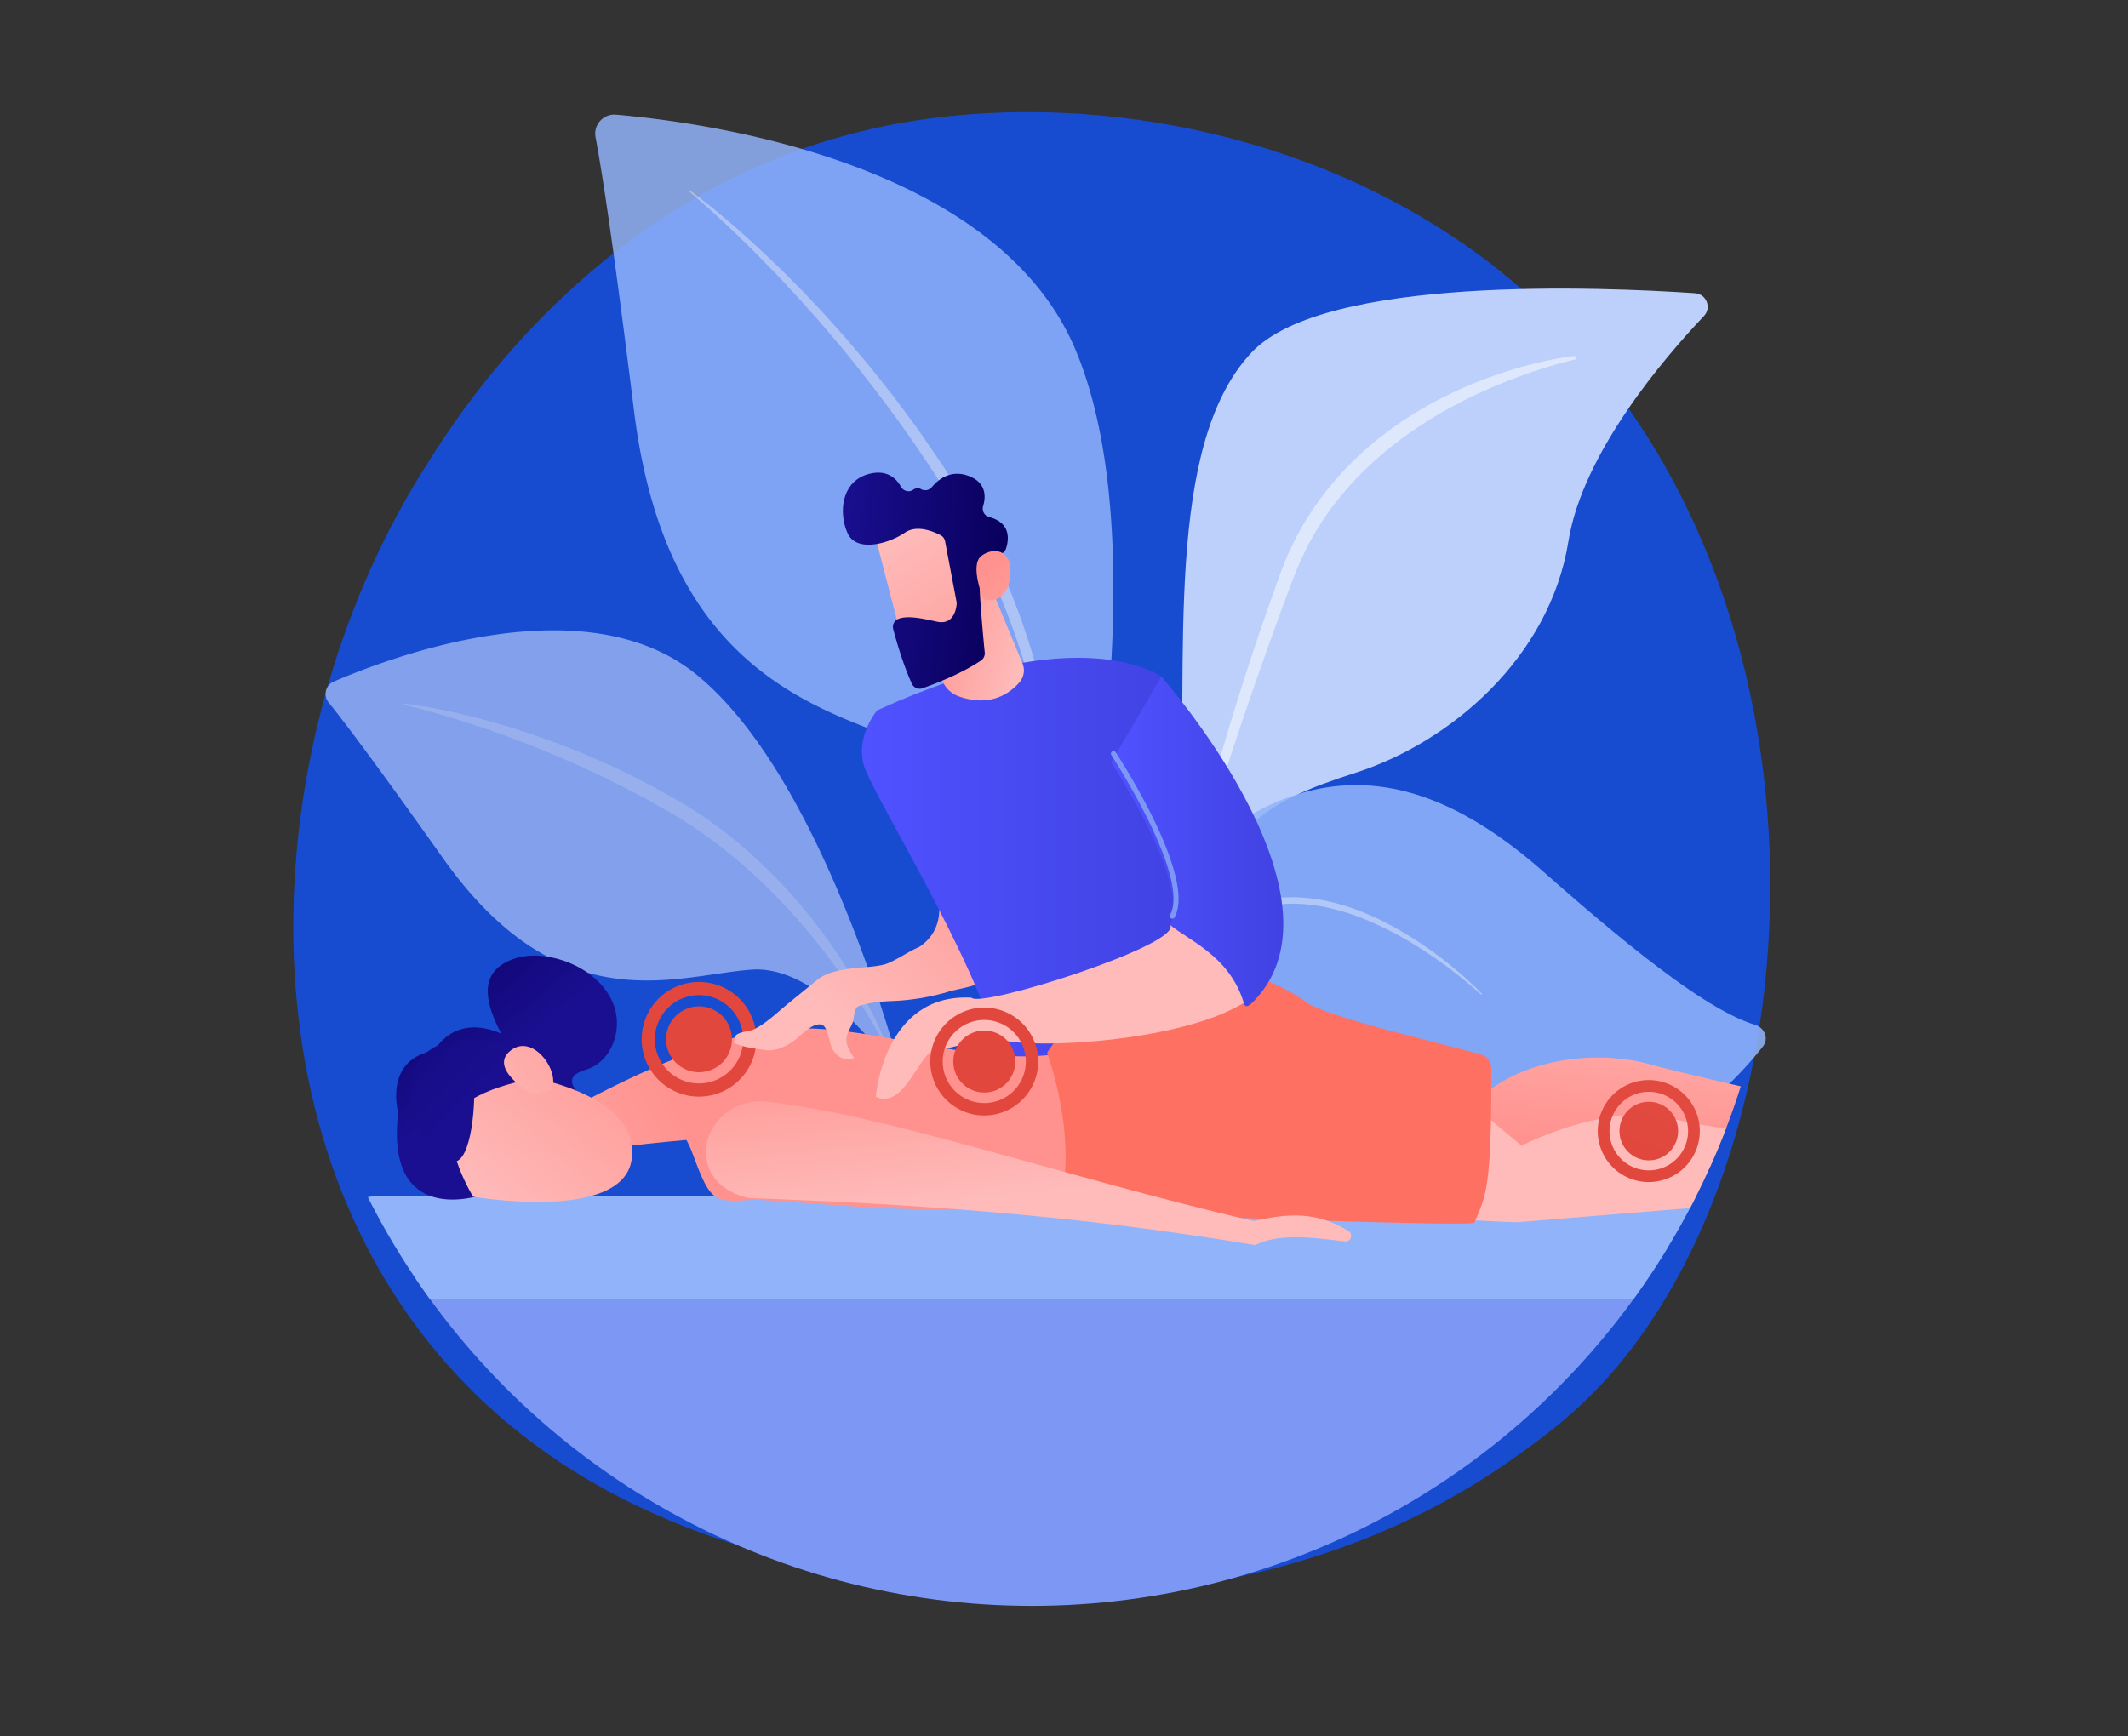 <svg xmlns="http://www.w3.org/2000/svg" xmlns:xlink="http://www.w3.org/1999/xlink" viewBox="0 0 3930.5 3207.91"><rect x="0" y="0" width="3930.5" height="3207.91" fill="#333333" stroke="none"/><defs><clipPath id="clip-path" transform="translate(50.66 -256.32)"><circle cx="1855" cy="1849.89" r="1373.3" fill="none"/></clipPath><linearGradient id="linear-gradient" x1="1495.51" y1="2145.74" x2="1851.3" y2="1735.22" gradientUnits="userSpaceOnUse"><stop offset="0" stop-color="#febbba"/><stop offset="1" stop-color="#ff928e"/></linearGradient><linearGradient id="linear-gradient-2" x1="1541.31" y1="1855.03" x2="2144.44" y2="1855.03" gradientUnits="userSpaceOnUse"><stop offset="0" stop-color="#4f52ff"/><stop offset="1" stop-color="#4042e2"/></linearGradient><linearGradient id="linear-gradient-3" x1="1573.75" y1="1411.46" x2="1780.24" y2="1411.46" gradientTransform="matrix(-0.97, -0.26, -0.26, 0.97, 3734.33, 499.73)" xlink:href="#linear-gradient"/><linearGradient id="linear-gradient-4" x1="1900" y1="-50.94" x2="1641.87" y2="290.56" gradientTransform="matrix(-1, -0.09, -0.09, 1, 3502.13, 1459.22)" xlink:href="#linear-gradient"/><linearGradient id="linear-gradient-5" x1="1702.86" y1="31.44" x2="2011.21" y2="31.44" gradientTransform="matrix(-1, -0.09, -0.09, 1, 3502.13, 1459.22)" gradientUnits="userSpaceOnUse"><stop offset="0" stop-color="#09005d"/><stop offset="1" stop-color="#1a0f91"/></linearGradient><linearGradient id="linear-gradient-6" x1="1521.94" y1="219.5" x2="1728.98" y2="7.08" gradientTransform="matrix(-1, -0.09, -0.09, 1, 3502.13, 1459.22)" xlink:href="#linear-gradient"/><linearGradient id="linear-gradient-7" x1="3261.68" y1="2033.57" x2="3218.01" y2="2413.28" xlink:href="#linear-gradient"/><linearGradient id="linear-gradient-8" x1="-5989.76" y1="3078.86" x2="-6204.01" y2="3333.44" gradientTransform="translate(-1354.13 -4451.3) rotate(-80.1)" xlink:href="#linear-gradient-5"/><linearGradient id="linear-gradient-9" x1="752.82" y1="2754.69" x2="1291.82" y2="2485.18" xlink:href="#linear-gradient"/><linearGradient id="linear-gradient-10" x1="657.2" y1="2563.44" x2="1196.2" y2="2293.94" xlink:href="#linear-gradient"/><linearGradient id="linear-gradient-11" x1="-6349.65" y1="3608.03" x2="-6035.2" y2="3969.56" gradientTransform="matrix(-0.16, -0.99, 0.99, -0.16, -3730.2, -3207.27)" xlink:href="#linear-gradient"/><linearGradient id="linear-gradient-12" x1="-5796.03" y1="2889.7" x2="-6208.81" y2="3380.18" gradientTransform="matrix(0.08, -1, 1, 0.08, -2031.23, -4212.39)" xlink:href="#linear-gradient-5"/><linearGradient id="linear-gradient-13" x1="-6308.58" y1="3336.87" x2="-5994.14" y2="3698.39" gradientTransform="matrix(0.08, -1, 1, 0.08, -2031.23, -4212.39)" xlink:href="#linear-gradient"/><linearGradient id="linear-gradient-14" x1="3271.86" y1="2319.32" x2="4336.61" y2="668.96" xlink:href="#linear-gradient"/><linearGradient id="linear-gradient-15" x1="3394.86" y1="995.61" x2="3028.85" y2="1441.47" gradientUnits="userSpaceOnUse"><stop offset="0" stop-color="#ff928e"/><stop offset="1" stop-color="#fe7062"/></linearGradient><linearGradient id="linear-gradient-16" x1="1848.86" y1="2462.1" x2="1815.92" y2="2123.35" xlink:href="#linear-gradient"/><linearGradient id="linear-gradient-17" x1="1406.03" y1="1762.47" x2="1865.2" y2="614.54" gradientUnits="userSpaceOnUse"><stop offset="0" stop-color="#e1473d"/><stop offset="1" stop-color="#e9605a"/></linearGradient><linearGradient id="linear-gradient-18" x1="1406.03" y1="1762.47" x2="1865.2" y2="614.54" gradientTransform="translate(927.31 -309.03) rotate(22.5)" xlink:href="#linear-gradient-17"/><linearGradient id="linear-gradient-19" x1="2976.79" y1="2390.78" x2="3435.96" y2="1242.84" xlink:href="#linear-gradient-17"/><linearGradient id="linear-gradient-20" x1="3027.45" y1="2134.46" x2="3486.62" y2="986.52" xlink:href="#linear-gradient-17"/><linearGradient id="linear-gradient-21" x1="1983.41" y1="1952.94" x2="2262.9" y2="1069.57" xlink:href="#linear-gradient"/><linearGradient id="linear-gradient-22" x1="2001.63" y1="1810.85" x2="2319.65" y2="1810.85" xlink:href="#linear-gradient-2"/><linearGradient id="linear-gradient-23" x1="1494.21" y1="2142.66" x2="1847.53" y2="1734.98" xlink:href="#linear-gradient"/><linearGradient id="linear-gradient-24" x1="1874.41" y1="1949.82" x2="2333.58" y2="801.89" xlink:href="#linear-gradient-17"/><linearGradient id="linear-gradient-25" x1="1925.07" y1="1693.5" x2="2384.24" y2="545.57" xlink:href="#linear-gradient-17"/></defs><title>test2</title><g id="Illustration"><rect width="3710" height="3207.91" fill="none"/><path d="M2902.76,2818.62c-56,59-109,97-150.9,127.05-492.23,353.18-1074.68,250.23-1198.47,225.09-182.79-37.13-536.13-108.89-791.58-409.3C375.32,2307,435.5,1590.91,735.29,1118.24c54.83-86.46,344.49-566.33,933.21-643.29,356.28-46.57,771.6,47.36,1072.36,299.34C3372.19,1303.21,3327.24,2371.73,2902.76,2818.62Z" transform="translate(50.66 -256.32)" fill="#184cd0"/><g opacity="0.64"><path d="M1618.79,2258.43s-141.2-220.16-280.17-210.75S985.4,2149,768.15,1842.66C641,1663.31,582.66,1586.72,556.19,1554a24.74,24.74,0,0,1,9.39-38.32c106.54-46,463.11-180.13,669-14C1478.74,1698.6,1618.79,2258.43,1618.79,2258.43Z" transform="translate(50.66 -256.32)" fill="#bdd0fb"/><g opacity="0.5"><path d="M696.59,1556.45c46.71,5.45,92.66,15.68,138.21,27.34l17.05,4.52,16.94,4.91,17,4.9c5.65,1.64,11.22,3.5,16.84,5.25l16.81,5.41,8.4,2.72,8.32,2.93,33.32,11.73c22,8.41,44.06,16.7,65.63,26.2l16.26,6.92,8.13,3.46,8,3.7,32.09,14.88,8,3.79,7.87,4,15.75,8.07,15.74,8.07,7.87,4,7.74,4.28c20.55,11.63,41.4,22.49,61.49,35.42,5.11,3,10,6.43,15,9.71s9.93,6.55,14.82,9.92l14.49,10.37,7.25,5.19,7.07,5.41,14.15,10.83,13.81,11.23c4.63,3.71,9.18,7.53,13.59,11.49l13.37,11.74a955.64,955.64,0,0,1,98,102.64c30.25,36.33,57.52,75,82.46,114.94,12.32,20.09,24.16,40.44,35,61.31a695.74,695.74,0,0,1,30,63.9,2,2,0,0,1-3.68,1.71l0-.07c-5.39-10.27-11.11-20.49-17-30.53s-11.87-20.07-18.09-29.92c-12.42-19.72-25.17-39.2-38.66-58.15a1242,1242,0,0,0-86.29-109.22,1085.1,1085.1,0,0,0-98.38-97.71c-35.11-29.92-71.65-58.24-110.87-82.35-19.43-12.16-39.9-23.35-60-34.91l-7.57-4.29-7.7-4-15.41-8.09-15.41-8.09-7.71-4-7.83-3.8c-41.4-21-83.89-39.89-126.72-58l-32.39-13c-10.75-4.47-21.77-8.18-32.63-12.38-5.45-2-10.86-4.2-16.35-6.15l-16.46-5.82L847.31,1603l-16.59-5.45c-44.2-14.78-89-28-134.49-38.85h0a1.15,1.15,0,0,1-.86-1.39A1.17,1.17,0,0,1,696.59,1556.45Z" transform="translate(50.66 -256.32)" fill="#fff"/></g></g><g opacity="0.84"><path d="M1906.7,2110.72s-28.49-371.48-209.16-453.48S1186.09,1545.9,1120.35,1015c-38.48-310.81-59.9-446.24-71-505.11A35.25,35.25,0,0,1,1087,468.15c164.72,14.18,702.49,86.67,848.67,434C2108.92,1314,1906.7,2110.72,1906.7,2110.72Z" transform="translate(50.66 -256.32)" fill="#91b3fa"/><g opacity="0.5"><path d="M1223.48,608.09c53.76,39.72,103.71,84.25,152.12,130.31l18.06,17.39,17.67,17.77L1429,791.35c5.88,5.93,11.53,12.09,17.31,18.13l17.19,18.26,8.59,9.14,8.36,9.34,33.42,37.42c21.57,25.56,43.47,50.87,63.89,77.39l15.56,19.69,7.79,9.85,7.49,10.06L1638.5,1041l7.41,10.13,7.11,10.35,14.2,20.7,14.2,20.71,7.11,10.35c2.31,3.49,4.51,7,6.77,10.58,17.81,28.37,36.47,56.1,52.89,85.56,4.34,7.21,8.16,14.71,12.16,22.1s8,14.8,11.83,22.28l11.14,22.62,5.56,11.31,5.21,11.48,10.4,23,9.71,23.25L1819,1357c1.57,3.89,3,7.84,4.5,11.77l8.9,23.56A1399.76,1399.76,0,0,1,1887,1585.93c13.81,65.6,22.74,132.13,27.84,198.84q3.59,50.06,4,100.23c.33,33.44-.49,66.84-3.43,100.22a2,2,0,0,1-4.06-.23v-.08c1.75-66.42-1.7-133-8.89-199A1697.43,1697.43,0,0,0,1870,1589.63c-3.56-16.19-7.69-32.23-11.77-48.28-2-8-4.39-16-6.56-24s-4.36-16-6.81-23.88l-7.15-23.78-7.74-23.58-3.9-11.78-4.19-11.68-8.41-23.33c-23.63-61.75-50.63-122.3-83.65-179.52-66.62-114.42-144.58-222.61-229-325l-32.32-37.92-8.08-9.48-8.32-9.27-16.62-18.57c-5.56-6.18-11-12.48-16.64-18.56l-17-18.22-17-18.23-17.41-17.85C1321.05,699,1273,652.83,1222.09,609.93l0,0a1.16,1.16,0,0,1-.13-1.63A1.15,1.15,0,0,1,1223.48,608.09Z" transform="translate(50.66 -256.32)" fill="#fff"/></g></g><path d="M1840.59,2913.14c-30.43,19.45,258.69-442.93,288.72-1121,14.16-319.53-29.83-712.86,131.76-884.7,134.49-143,649.9-120.88,819-109.42,21.13,1.43,31.07,26.79,16.49,42.16-71.88,75.74-224,252.43-250.26,416.09-34.64,215.7-218.32,371.26-392.19,427.45s-268.9,102.35-323.29,396.79S1927.05,2857.85,1840.59,2913.14Z" transform="translate(50.66 -256.32)" fill="#bdd0fb"/><g opacity="0.5"><path d="M2858.28,920.56c-25.74,5.87-51.24,13.65-76.34,22-6.29,2.06-12.51,4.33-18.76,6.49l-18.6,6.91-18.46,7.2-18.29,7.61c-48.46,20.94-95.32,45.35-138.94,74.48s-84.24,62.49-119.72,100.7c-35.26,38.31-66.06,80.93-88.79,127.81l-8.47,17.59c-2.82,5.87-5.06,12-7.62,18s-5.07,11.92-7.38,18.17l-7,18.72L2316,1383.63l-13.6,37.56-26.94,75.21-13.1,37.73q-6.59,18.87-12.91,37.81c-17.38,50.36-33.79,101-49.91,151.82-15.88,50.84-31.57,101.84-45.63,153.16l0,.06a3.26,3.26,0,0,1-6.34-1.52q8.11-39.36,17.79-78.22c3.14-13,6.48-25.92,9.74-38.88l10.29-38.74c13.83-51.63,29-102.88,44.66-154,15.94-51,32.33-101.89,49.74-152.42l13.11-37.89,13.45-37.76,6.72-18.88c2.23-6.3,5-12.68,7.4-19s4.87-12.77,7.73-19l8.78-18.51c23.65-49.32,55.78-94.27,92.54-134.55,18.81-19.73,38.46-38.73,59.7-55.77l7.85-6.52,8.11-6.19c5.44-4.07,10.74-8.34,16.29-12.25,11.2-7.71,22.3-15.53,33.88-22.62,5.72-3.64,11.44-7.29,17.34-10.63s11.67-6.89,17.58-10.2l17.91-9.58c6-3.2,12.12-6,18.17-9a786.2,786.2,0,0,1,74.55-31.64l19.07-6.72,19.21-6.26,19.39-5.67c6.5-1.74,13-3.6,19.49-5.23,26.11-6.6,52.38-12.08,79.24-15.22a3.26,3.26,0,0,1,1.12,6.42Z" transform="translate(50.66 -256.32)" fill="#fff"/></g><g opacity="0.87"><path d="M1858.27,2540.89c-4.25,25.47-5.58,105.06-31.54,121.45-37.1,23.38-17.62-51.34-14.53-59.72,12-32.36,23.16-63.89,29.1-98,32.69-187.53,117.88-504.15,322.52-675.66S2570,1663.14,2801,1867.63C2993.49,2038,3115.58,2127,3190.62,2149.57c18.59,5.61,26,25.88,15,40-58.57,75.15-219.19,244.74-451,204.48-295.7-51.36-636.27-266.26-763-134.85S1869.61,2472.94,1858.27,2540.89Z" transform="translate(50.66 -256.32)" fill="#91b3fa"/><g opacity="0.5"><path d="M2684.48,2093.45a845.66,845.66,0,0,0-101.42-78.38c-35.57-23.61-73.15-44.16-112.46-60.19a414.36,414.36,0,0,0-60.34-19.68,317.72,317.72,0,0,0-62.42-9.07c-21-.91-41.81,1-62.9,4.38a487.62,487.62,0,0,0-62.07,13.69,387.55,387.55,0,0,0-114.15,54.23c-34.66,24.31-65.34,54.2-91.56,87.68-3.21,4.24-6.6,8.34-9.67,12.69l-9.32,13c-5.92,8.85-11.89,17.68-17.4,26.81-11.11,18.2-21.55,36.85-31.09,56-19.38,38.13-35.3,78-50,118.25a1.14,1.14,0,0,1-2.15-.73c6.63-20.42,13.36-40.85,21.25-60.86,3.73-10.09,8-20,12-29.94,2.09-5,4.32-9.86,6.48-14.79s4.35-9.85,6.71-14.69a626.53,626.53,0,0,1,30.14-57.22c5.4-9.34,11.3-18.39,17.15-27.48l9.23-13.33c3-4.47,6.42-8.71,9.61-13.08,26.15-34.43,56.77-66,92.44-91,35.5-25.2,75.4-44.07,117.05-56.45a498.18,498.18,0,0,1,63.47-14.4c10.73-1.68,21.37-3.3,32.39-4.09,2.74-.21,5.47-.53,8.22-.61l8.22-.13,8.23-.12,8.21.37a329.54,329.54,0,0,1,64.71,9.67,424.15,424.15,0,0,1,61.67,21c40,16.95,77.35,39.1,112.7,63.75,17.7,12.32,34.73,25.57,51.21,39.42a627.4,627.4,0,0,1,47.5,43.72,1.17,1.17,0,0,1-1.63,1.69Z" transform="translate(50.66 -256.32)" fill="#fff"/></g></g><g clip-path="url(#clip-path)"><path d="M3611.22,3223.19H932.73c-125,0-226.28-101.31-226.28-226.28V2661.25a99.83,99.83,0,0,1,99.83-99.83H3611.22a99.83,99.83,0,0,1,99.84,99.83v462.1A99.84,99.84,0,0,1,3611.22,3223.19Z" transform="translate(50.66 -256.32)" fill="#7d97f4"/><path d="M1634.46,2013.59c124.55-64.46-22.72-234.73-29.45-241.08l259.35,20s51.61,108.47-68,252.84c-30.25,36.53-71.12,34.26-106.11,46.09C1680.51,2045,1658.56,2036.37,1634.46,2013.59Z" transform="translate(50.66 -256.32)" fill="url(#linear-gradient)"/><path d="M2094.42,1506.41s-148.36-110.57-525.06,62.43c0,0-40,46.56-24.47,101.58s249.13,425.37,251.87,563.63c0,0,119.11,26.95,317.08-52.28C2113.84,2181.77,2194.23,1820.34,2094.42,1506.41Z" transform="translate(50.66 -256.32)" fill="url(#linear-gradient-2)"/><path d="M1770.91,1320.53l66.49,160.16a33.67,33.67,0,0,1-5,36.11c-17.49,20.13-53.35,46.66-111.81,26.15a51.89,51.89,0,0,1-33.76-39.09l-25.76-133.3Z" transform="translate(50.66 -256.32)" fill="url(#linear-gradient-3)"/><path d="M1563.5,1235.33c-.3,3.39,56.79,221.06,56.79,221.06l123.59-35.24-23.46-214.34S1568.51,1178.57,1563.5,1235.33Z" transform="translate(50.66 -256.32)" fill="url(#linear-gradient-4)"/><path d="M1694.92,1256.27l21.18,111.86a16.07,16.07,0,0,1,.23,4.32c-.78,8.9-5.69,39.34-36.52,32.42-28-6.28-53.61-11.6-70.76-5.3a15.89,15.89,0,0,0-9.9,19c5.19,19.77,17.71,64.12,34.47,101a15.87,15.87,0,0,0,19.75,8.3c23.35-8.23,72.12-27,107.83-51.24a15.89,15.89,0,0,0,7-14.71c-2.78-28.39-10.88-114.68-9.42-139.08,1.37-22.9,28.55-38.07,40.41-43.63a15.62,15.62,0,0,0,8.2-9.2c4.84-14.39,10.79-47.4-31-58.48a15.93,15.93,0,0,1-11.2-20c5.15-17.26,6.28-43.24-26.26-55.72-33.09-12.68-56.25,5.86-68.49,20.56a15.91,15.91,0,0,1-20.11,3.51c-3.85-2.14-8.69-2.65-14.27,1.28-7.53,5.29-18,2.55-22.52-5.49-8.61-15.44-25.31-31.57-56.61-24.41-55.56,12.7-58.48,75.2-41.67,110.8s76.25,18.41,105.45-1.62c22.19-15.23,52.79-2.25,66.18,4.85A15.76,15.76,0,0,1,1694.92,1256.27Z" transform="translate(50.66 -256.32)" fill="url(#linear-gradient-5)"/><path d="M1766,1363.6s-26.62-63.29-3.81-80.41,58.35-10.85,53.21,36.35C1809.05,1378.25,1766,1363.6,1766,1363.6Z" transform="translate(50.66 -256.32)" fill="url(#linear-gradient-6)"/><rect x="622.84" y="2209.74" width="3307.66" height="190.72" rx="73.77" fill="#91b3fa"/><path d="M2680.92,2414.46s636.58-4.14,727-4.63c85.54-.46,269.19,17.13,338.12,96.62a14.27,14.27,0,0,0,22.07-.76l18.4-24s-48-40.18-120.81-99.47c-50-40.7-69.4-65.47-83.4-76.44-6.4-5-24.62-3.21-31.26,1.49l-28.27,20a80.86,80.86,0,0,1-52,5.66c-94.46-21.16-408.47-91.79-476-110.76-79.76-22.38-210.74-18.07-301.54,53.58S2680.92,2414.46,2680.92,2414.46Z" transform="translate(50.66 -256.32)" fill="url(#linear-gradient-7)"/><path d="M836.82,2464.59c-1.24.42-176.84,59.82-152-152.57,0,0-27.68-99.05,67-114.74,0,0,35.63-69.77,123.31-31.31-26.67-51.35-47.18-112.9,22.18-137.8,26.86-9.64,56.78-7.54,84.23.26,44.67,12.7,86.82,42.94,102.16,86.77s-4.33,100.35-48.08,115.93c-12.07,4.3-27.91,8.24-29.63,20.94-1.16,8.5,5.25,15.9,10.54,22.66,21.26,27.14,28.7,69.18,6,95.12-18.7,21.36-50.15,24.71-78.48,26.59-27.26,1.8-47.94.2-68.51,19.13C863,2427.11,852.73,2459.07,836.82,2464.59Z" transform="translate(50.66 -256.32)" fill="url(#linear-gradient-8)"/><path d="M1227.94,2385.91c-1.91-4.89-3.76-9.38-5.57-13.24-11.76-25-35-57.74-36.83-85-3.1-47,51.12-90.12,92-105,144.86-52.71,268.15-14.39,413.35,9.76,86.1,14.32,188.85,28.76,272.15-5.83,0,0,132.11,136.05,10.34,267.61-10.71,11.58-69.05,12.95-84.14,16.14C1711,2508,1532.16,2483.8,1351.45,2473c-23.57-1.41-62.5,8.38-82.87-7.55C1250.44,2451.26,1238.33,2412.58,1227.94,2385.91Z" transform="translate(50.66 -256.32)" fill="url(#linear-gradient-9)"/><path d="M1003,2304.5S1199.34,2197,1276.6,2188.82c0,0,10.76,104.79-39,171.8,0,0-175.08,14.65-206,25.86Z" transform="translate(50.66 -256.32)" fill="url(#linear-gradient-10)"/><path d="M823.13,2467.16s275.42,47.91,292.85-68.27-178.36-150.42-178.36-150.42-128.54,20-149.51,73.8S823.13,2467.16,823.13,2467.16Z" transform="translate(50.66 -256.32)" fill="url(#linear-gradient-11)"/><path d="M718.64,2329.44s32.14,69.68,67.32,73.24S828.8,2286,823.85,2253.75L952.26,2201s-141.08-50.7-207.58-5.88S718.64,2329.44,718.64,2329.44Z" transform="translate(50.66 -256.32)" fill="url(#linear-gradient-12)"/><path d="M934.39,2279.28s-84.34-47.49-42.51-81.62,93.24,39.25,75.89,71.75Z" transform="translate(50.66 -256.32)" fill="url(#linear-gradient-13)"/><path d="M2497.63,2496.2c11.29,5,235.7,19.45,257.19,18l796.78-65.33a93.79,93.79,0,0,1,28.73,2.1c32.26,7.43,110.1,28.17,171.16,67l18.27,23.55a11.87,11.87,0,0,0,20.95-4.66l12.58-55.57a29.78,29.78,0,0,0-13.72-32.18c-55-32.82-104.2-67.61-143.37-105.83a53.76,53.76,0,0,0-68.32,2l-12.05,10.52a122.9,122.9,0,0,1-74.1,19.13c-96.8-6.18-342.2-24-452.55-51.57-125.42-31.36-279.34,49.75-279.34,49.75l-79-65.92Z" transform="translate(50.66 -256.32)" fill="url(#linear-gradient-14)"/><path d="M1903.69,2494.44s765.13,29.79,768.82,20.89c20.59-49.56,32-57,31.29-285.39,0-11.49-7.19-21.59-17.74-24.76-63.57-19.1-287.38-69.45-325-97.69-99.59-74.73-334-126.15-477.62,93.57C1914.9,2294.23,1931.08,2406.09,1903.69,2494.44Z" transform="translate(50.66 -256.32)" fill="url(#linear-gradient-15)"/><path d="M1365.75,2291.69c222.88,24.53,547.86,138.85,900,220.76,81.55-20.28,128.41-9.62,174.19,18.17,9.64,5.85,4.51,20.68-6.67,19.26-66.53-8.45-122.39-14.5-165.75,6.74-337.41-56.87-650.8-77-933.38-86.73-76.31-15.06-100.28-82.22-65.33-134.32C1290.05,2303.87,1327.81,2287.51,1365.75,2291.69Z" transform="translate(50.66 -256.32)" fill="url(#linear-gradient-16)"/><path d="M1240.45,2282.33a105.9,105.9,0,1,1,105.89-105.9A106,106,0,0,1,1240.45,2282.33Zm0-187.45a81.55,81.55,0,1,0,81.55,81.55A81.65,81.65,0,0,0,1240.45,2094.88Z" transform="translate(50.66 -256.32)" fill="url(#linear-gradient-17)"/><circle cx="1240.45" cy="2176.43" r="60.86" transform="translate(-687.8 384.05) rotate(-22.5)" fill="url(#linear-gradient-18)"/><path d="M2994.7,2440.22a94.23,94.23,0,1,1,94.23-94.23A94.33,94.33,0,0,1,2994.7,2440.22Zm0-166.79a72.57,72.57,0,1,0,72.57,72.56A72.65,72.65,0,0,0,2994.7,2273.43Z" transform="translate(50.66 -256.32)" fill="url(#linear-gradient-19)"/><circle cx="3045.36" cy="2089.67" r="54.15" fill="url(#linear-gradient-20)"/><path d="M1743.58,2099.53c17.12,20.3,392.8-99.39,366.65-134.68,41.74,13.51,94.65,51.44,143.32,139.76-111.65,76.1-398,92-461.33,71.28-10.78-3.52-22-5-32.69-1.1-21.52,7.91-58.87,20.4-80,20.29-31-.15-58.53,113.09-112.5,87.46C1567,2282.54,1581.37,2090.71,1743.58,2099.53Z" transform="translate(50.66 -256.32)" fill="url(#linear-gradient-21)"/><path d="M2110.23,1964.85c40.12-73.36-108.6-300.2-108.6-300.2l92.79-158.24S2441.39,1899,2274,2096.1c-17.71,20.87-24.19,23.9-27.42,13C2220.72,2021.73,2140.81,1991.7,2110.23,1964.85Z" transform="translate(50.66 -256.32)" fill="url(#linear-gradient-22)"/><path d="M2113.41,1953.46a4.76,4.76,0,0,0,5.4-2.32c41-75-102.67-295.74-108.8-305.1a4.77,4.77,0,0,0-8,5.23c1.48,2.24,146.72,225.26,108.42,295.29a4.77,4.77,0,0,0,1.9,6.48A4.67,4.67,0,0,0,2113.41,1953.46Z" transform="translate(50.66 -256.32)" fill="#7d97f4"/><path d="M1395.67,2118.26c3.29-2.83,6.58-5.6,9.87-8.27q26.71-21.72,53.45-43.42c15.69-12.76,36.46-16.88,56.38-20,21.68-3.43,44.27-3,65.69-7.93,17.89-4.1,49.27-26.5,66.38-32.77,24.2-8.87,54.09,67.6,58,80.91-31.31,11-74,17.72-107,18.91-19.68.75-40.23,2.36-59.1,8.09a18.66,18.66,0,0,0-6.39,2.86c-6.84,5.44-5.93,22.8-9.53,31-4.09,9.32-10.8,19.51-10.71,30.05,0,11.82,8.19,23.59,14.16,33.23a29.43,29.43,0,0,1-26.48-2c-5.7-3.52-10-8.91-13.5-14.64-5.87-9.64-7.64-42.4-20.73-45.07-17.85-3.63-40,23.47-53.65,32.3-14.12,9.17-31.1,17-47.91,14.91-20.47-2.54-39.8-4.87-59.1-12.82-.12-12.38,1-15.73,13.18-19.57,7.77-2.46,16.52-2.72,23.9-6.35C1361.92,2148.08,1378.94,2132.57,1395.67,2118.26Z" transform="translate(50.66 -256.32)" fill="url(#linear-gradient-23)"/><path d="M1767.33,2317.16a99.65,99.65,0,1,1,99.65-99.65A99.77,99.77,0,0,1,1767.33,2317.16Zm0-176.4a76.75,76.75,0,1,0,76.75,76.75A76.83,76.83,0,0,0,1767.33,2140.76Z" transform="translate(50.66 -256.32)" fill="url(#linear-gradient-24)"/><circle cx="1818" cy="1961.19" r="57.27" fill="url(#linear-gradient-25)"/></g></g></svg>